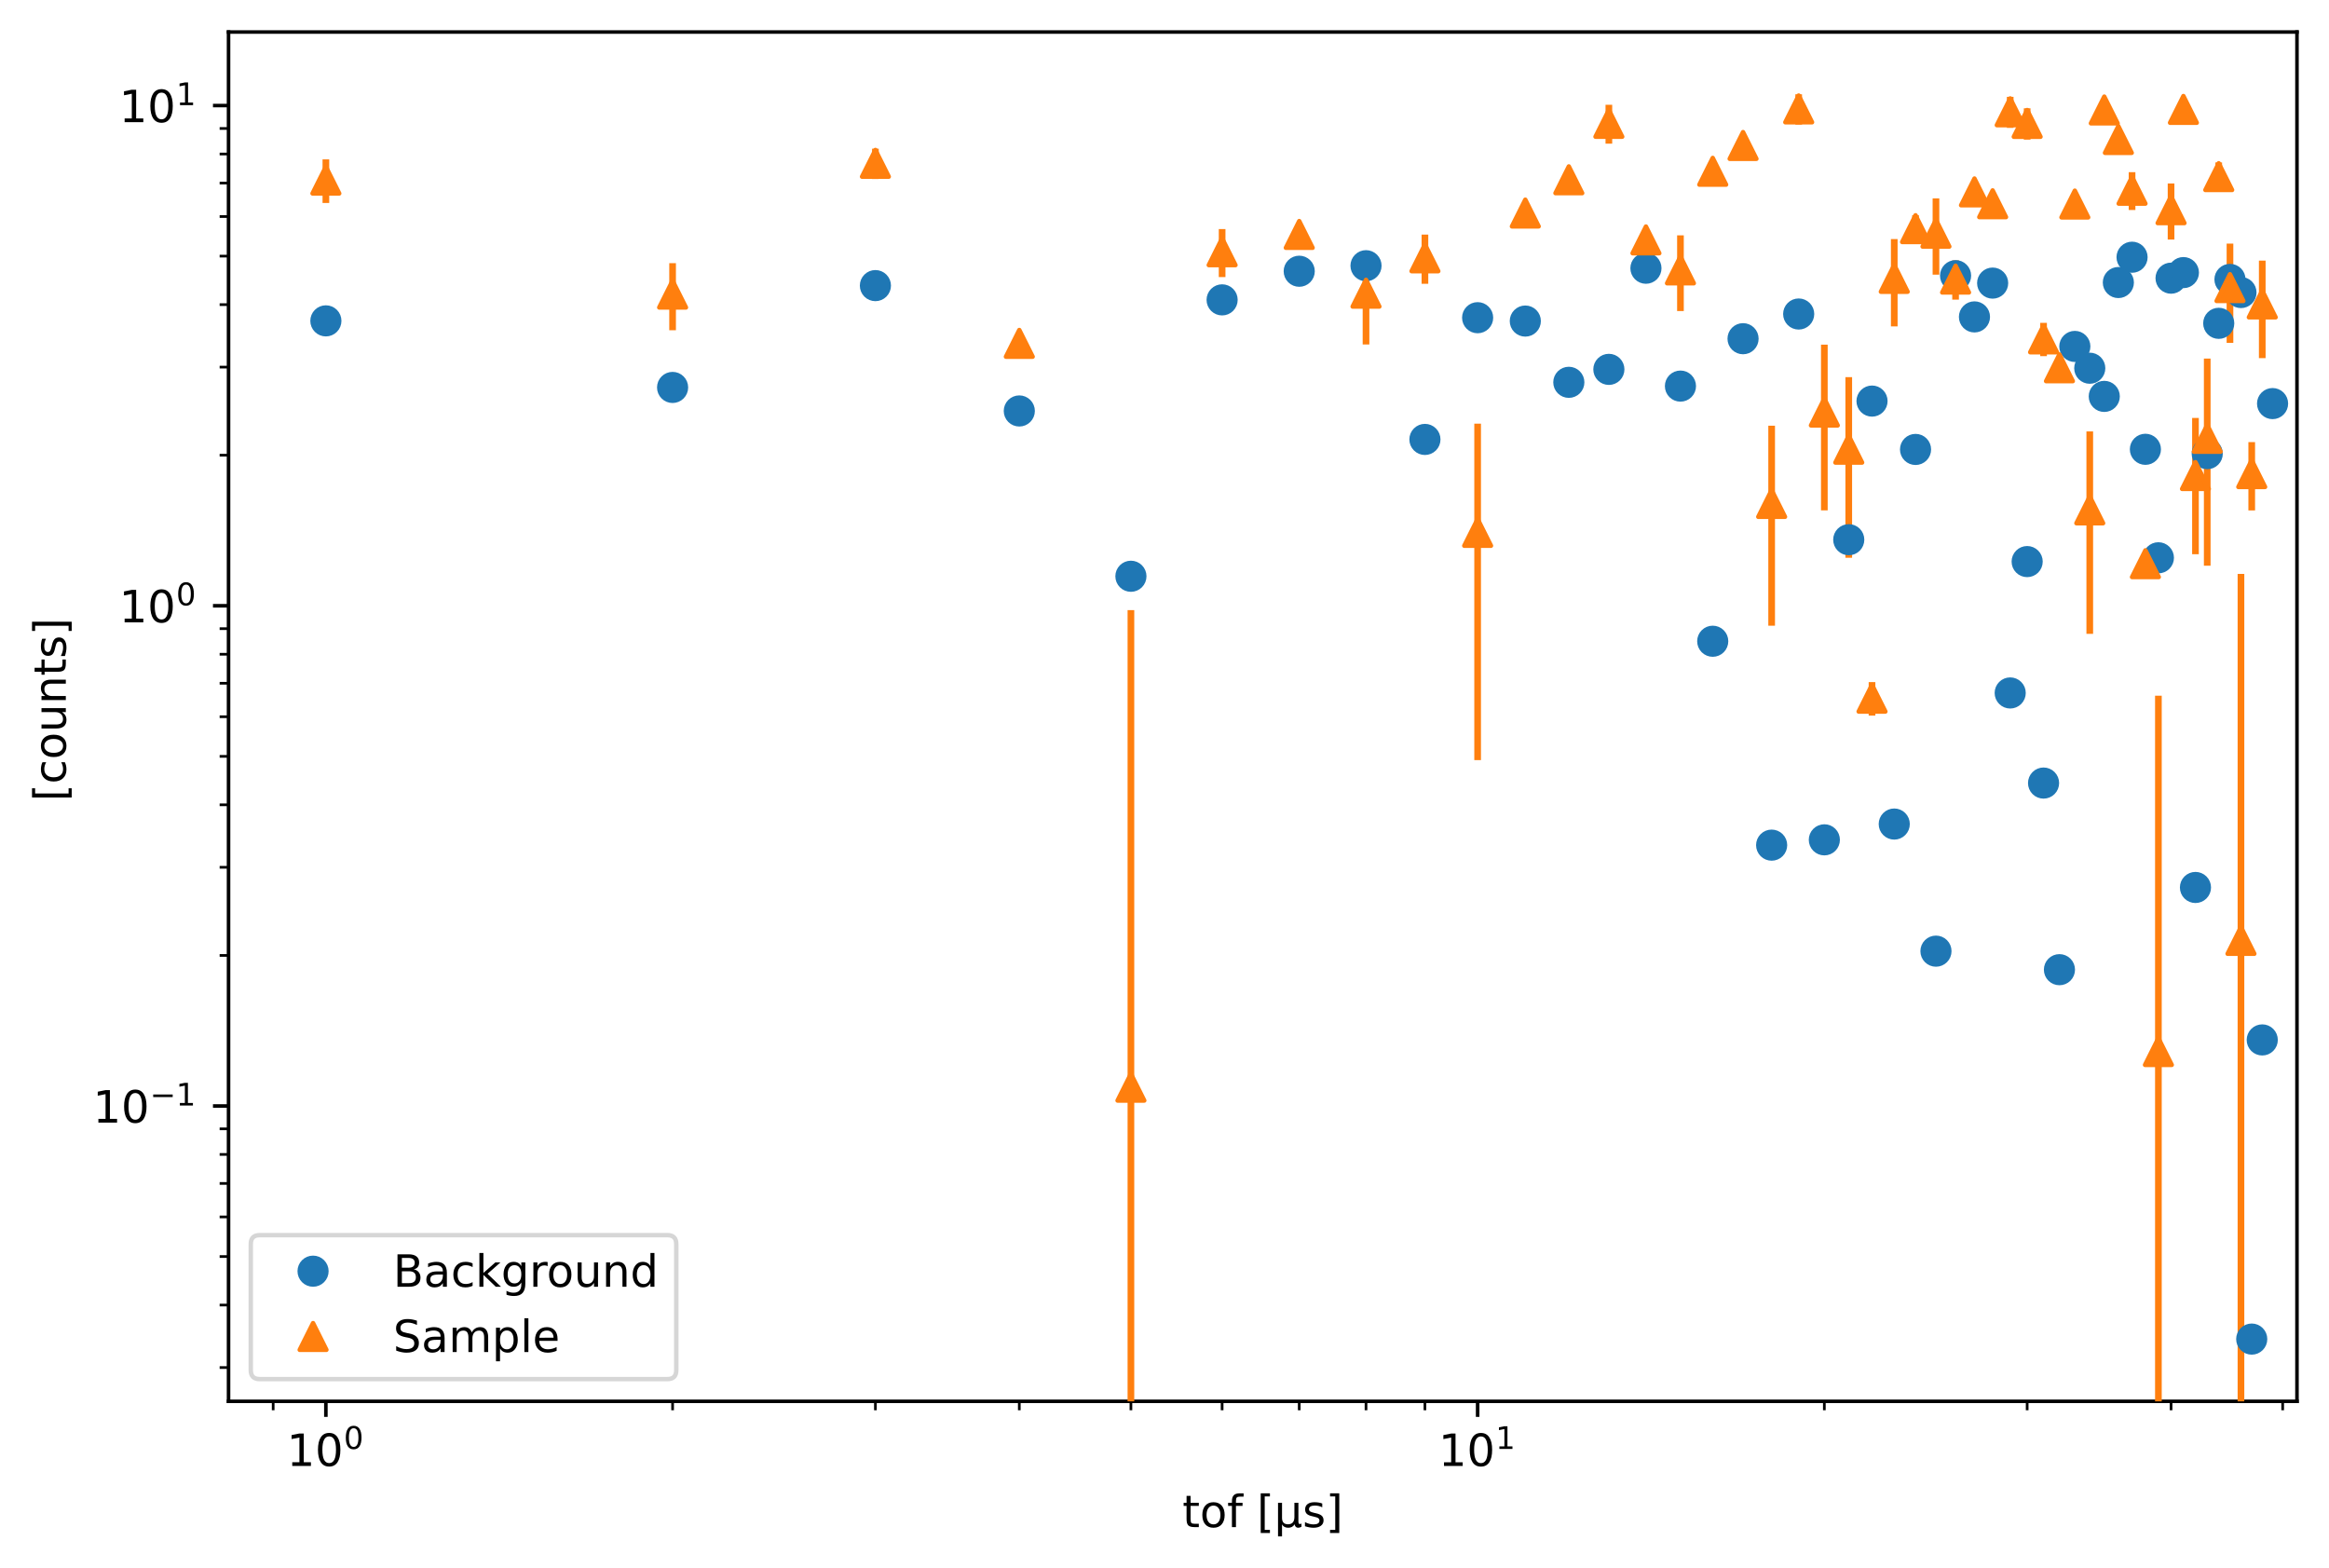 <?xml version="1.0" encoding="utf-8" standalone="no"?>
<!DOCTYPE svg PUBLIC "-//W3C//DTD SVG 1.1//EN"
  "http://www.w3.org/Graphics/SVG/1.1/DTD/svg11.dtd">
<!-- Created with matplotlib (https://matplotlib.org/) -->
<svg height="352.564pt" version="1.1" viewBox="0 0 523.578 352.564" width="523.578pt" xmlns="http://www.w3.org/2000/svg" xmlns:xlink="http://www.w3.org/1999/xlink">
 <defs>
  <style type="text/css">
*{stroke-linecap:butt;stroke-linejoin:round;}
  </style>
 </defs>
 <g id="figure_1">
  <g id="patch_1">
   <path d="M 0 352.564 
L 523.578 352.564 
L 523.578 0 
L 0 0 
z
" style="fill:#ffffff;"/>
  </g>
  <g id="axes_1">
   <g id="patch_2">
    <path d="M 51.378 315.007 
L 516.378 315.007 
L 516.378 7.2 
L 51.378 7.2 
z
" style="fill:#ffffff;"/>
   </g>
   <g id="matplotlib.axis_1">
    <g id="xtick_1">
     <g id="line2d_1">
      <defs>
       <path d="M 0 0 
L 0 3.5 
" id="m254f963634" style="stroke:#000000;stroke-width:0.8;"/>
      </defs>
      <g>
       <use style="stroke:#000000;stroke-width:0.8;" x="73.26" xlink:href="#m254f963634" y="315.007"/>
      </g>
     </g>
     <g id="text_1">
      <!-- $\mathdefault{10^{0}}$ -->
      <defs>
       <path d="M 12.406 8.297 
L 28.516 8.297 
L 28.516 63.922 
L 10.984 60.406 
L 10.984 69.391 
L 28.422 72.906 
L 38.281 72.906 
L 38.281 8.297 
L 54.391 8.297 
L 54.391 0 
L 12.406 0 
z
" id="DejaVuSans-49"/>
       <path d="M 31.781 66.406 
Q 24.172 66.406 20.328 58.906 
Q 16.5 51.422 16.5 36.375 
Q 16.5 21.391 20.328 13.891 
Q 24.172 6.391 31.781 6.391 
Q 39.453 6.391 43.281 13.891 
Q 47.125 21.391 47.125 36.375 
Q 47.125 51.422 43.281 58.906 
Q 39.453 66.406 31.781 66.406 
z
M 31.781 74.219 
Q 44.047 74.219 50.516 64.516 
Q 56.984 54.828 56.984 36.375 
Q 56.984 17.969 50.516 8.266 
Q 44.047 -1.422 31.781 -1.422 
Q 19.531 -1.422 13.062 8.266 
Q 6.594 17.969 6.594 36.375 
Q 6.594 54.828 13.062 64.516 
Q 19.531 74.219 31.781 74.219 
z
" id="DejaVuSans-48"/>
      </defs>
      <g transform="translate(64.46 329.606)scale(0.1 -0.1)">
       <use transform="translate(0 0.766)" xlink:href="#DejaVuSans-49"/>
       <use transform="translate(63.623 0.766)" xlink:href="#DejaVuSans-48"/>
       <use transform="translate(128.203 39.047)scale(0.7)" xlink:href="#DejaVuSans-48"/>
      </g>
     </g>
    </g>
    <g id="xtick_2">
     <g id="line2d_2">
      <g>
       <use style="stroke:#000000;stroke-width:0.8;" x="332.184" xlink:href="#m254f963634" y="315.007"/>
      </g>
     </g>
     <g id="text_2">
      <!-- $\mathdefault{10^{1}}$ -->
      <g transform="translate(323.384 329.606)scale(0.1 -0.1)">
       <use transform="translate(0 0.684)" xlink:href="#DejaVuSans-49"/>
       <use transform="translate(63.623 0.684)" xlink:href="#DejaVuSans-48"/>
       <use transform="translate(128.203 38.966)scale(0.7)" xlink:href="#DejaVuSans-49"/>
      </g>
     </g>
    </g>
    <g id="xtick_3">
     <g id="line2d_3">
      <defs>
       <path d="M 0 0 
L 0 2 
" id="m4f5d9b5cd6" style="stroke:#000000;stroke-width:0.6;"/>
      </defs>
      <g>
       <use style="stroke:#000000;stroke-width:0.6;" x="61.412" xlink:href="#m4f5d9b5cd6" y="315.007"/>
      </g>
     </g>
    </g>
    <g id="xtick_4">
     <g id="line2d_4">
      <g>
       <use style="stroke:#000000;stroke-width:0.6;" x="151.204" xlink:href="#m4f5d9b5cd6" y="315.007"/>
      </g>
     </g>
    </g>
    <g id="xtick_5">
     <g id="line2d_5">
      <g>
       <use style="stroke:#000000;stroke-width:0.6;" x="196.798" xlink:href="#m4f5d9b5cd6" y="315.007"/>
      </g>
     </g>
    </g>
    <g id="xtick_6">
     <g id="line2d_6">
      <g>
       <use style="stroke:#000000;stroke-width:0.6;" x="229.147" xlink:href="#m4f5d9b5cd6" y="315.007"/>
      </g>
     </g>
    </g>
    <g id="xtick_7">
     <g id="line2d_7">
      <g>
       <use style="stroke:#000000;stroke-width:0.6;" x="254.24" xlink:href="#m4f5d9b5cd6" y="315.007"/>
      </g>
     </g>
    </g>
    <g id="xtick_8">
     <g id="line2d_8">
      <g>
       <use style="stroke:#000000;stroke-width:0.6;" x="274.742" xlink:href="#m4f5d9b5cd6" y="315.007"/>
      </g>
     </g>
    </g>
    <g id="xtick_9">
     <g id="line2d_9">
      <g>
       <use style="stroke:#000000;stroke-width:0.6;" x="292.076" xlink:href="#m4f5d9b5cd6" y="315.007"/>
      </g>
     </g>
    </g>
    <g id="xtick_10">
     <g id="line2d_10">
      <g>
       <use style="stroke:#000000;stroke-width:0.6;" x="307.091" xlink:href="#m4f5d9b5cd6" y="315.007"/>
      </g>
     </g>
    </g>
    <g id="xtick_11">
     <g id="line2d_11">
      <g>
       <use style="stroke:#000000;stroke-width:0.6;" x="320.336" xlink:href="#m4f5d9b5cd6" y="315.007"/>
      </g>
     </g>
    </g>
    <g id="xtick_12">
     <g id="line2d_12">
      <g>
       <use style="stroke:#000000;stroke-width:0.6;" x="410.127" xlink:href="#m4f5d9b5cd6" y="315.007"/>
      </g>
     </g>
    </g>
    <g id="xtick_13">
     <g id="line2d_13">
      <g>
       <use style="stroke:#000000;stroke-width:0.6;" x="455.722" xlink:href="#m4f5d9b5cd6" y="315.007"/>
      </g>
     </g>
    </g>
    <g id="xtick_14">
     <g id="line2d_14">
      <g>
       <use style="stroke:#000000;stroke-width:0.6;" x="488.071" xlink:href="#m4f5d9b5cd6" y="315.007"/>
      </g>
     </g>
    </g>
    <g id="xtick_15">
     <g id="line2d_15">
      <g>
       <use style="stroke:#000000;stroke-width:0.6;" x="513.163" xlink:href="#m4f5d9b5cd6" y="315.007"/>
      </g>
     </g>
    </g>
    <g id="text_3">
     <!-- tof [μs] -->
     <defs>
      <path d="M 18.312 70.219 
L 18.312 54.688 
L 36.812 54.688 
L 36.812 47.703 
L 18.312 47.703 
L 18.312 18.016 
Q 18.312 11.328 20.141 9.422 
Q 21.969 7.516 27.594 7.516 
L 36.812 7.516 
L 36.812 0 
L 27.594 0 
Q 17.188 0 13.234 3.875 
Q 9.281 7.766 9.281 18.016 
L 9.281 47.703 
L 2.688 47.703 
L 2.688 54.688 
L 9.281 54.688 
L 9.281 70.219 
z
" id="DejaVuSans-116"/>
      <path d="M 30.609 48.391 
Q 23.391 48.391 19.188 42.75 
Q 14.984 37.109 14.984 27.297 
Q 14.984 17.484 19.156 11.844 
Q 23.344 6.203 30.609 6.203 
Q 37.797 6.203 41.984 11.859 
Q 46.188 17.531 46.188 27.297 
Q 46.188 37.016 41.984 42.703 
Q 37.797 48.391 30.609 48.391 
z
M 30.609 56 
Q 42.328 56 49.016 48.375 
Q 55.719 40.766 55.719 27.297 
Q 55.719 13.875 49.016 6.219 
Q 42.328 -1.422 30.609 -1.422 
Q 18.844 -1.422 12.172 6.219 
Q 5.516 13.875 5.516 27.297 
Q 5.516 40.766 12.172 48.375 
Q 18.844 56 30.609 56 
z
" id="DejaVuSans-111"/>
      <path d="M 37.109 75.984 
L 37.109 68.5 
L 28.516 68.5 
Q 23.688 68.5 21.797 66.547 
Q 19.922 64.594 19.922 59.516 
L 19.922 54.688 
L 34.719 54.688 
L 34.719 47.703 
L 19.922 47.703 
L 19.922 0 
L 10.891 0 
L 10.891 47.703 
L 2.297 47.703 
L 2.297 54.688 
L 10.891 54.688 
L 10.891 58.5 
Q 10.891 67.625 15.141 71.797 
Q 19.391 75.984 28.609 75.984 
z
" id="DejaVuSans-102"/>
      <path id="DejaVuSans-32"/>
      <path d="M 8.594 75.984 
L 29.297 75.984 
L 29.297 69 
L 17.578 69 
L 17.578 -6.203 
L 29.297 -6.203 
L 29.297 -13.188 
L 8.594 -13.188 
z
" id="DejaVuSans-91"/>
      <path d="M 8.5 -20.797 
L 8.5 54.688 
L 17.484 54.688 
L 17.484 20.703 
Q 17.484 13.625 20.844 10 
Q 24.219 6.391 30.812 6.391 
Q 38.031 6.391 41.672 10.484 
Q 45.312 14.594 45.312 22.797 
L 45.312 54.688 
L 54.297 54.688 
L 54.297 12.594 
Q 54.297 9.672 55.141 8.281 
Q 56 6.891 57.812 6.891 
Q 58.25 6.891 59.031 7.156 
Q 59.812 7.422 61.188 8.016 
L 61.188 0.781 
Q 59.188 -0.344 57.391 -0.875 
Q 55.609 -1.422 53.906 -1.422 
Q 50.531 -1.422 48.531 0.484 
Q 46.531 2.391 45.797 6.297 
Q 43.359 2.438 39.812 0.5 
Q 36.281 -1.422 31.5 -1.422 
Q 26.516 -1.422 23.016 0.484 
Q 19.531 2.391 17.484 6.203 
L 17.484 -20.797 
z
" id="DejaVuSans-956"/>
      <path d="M 44.281 53.078 
L 44.281 44.578 
Q 40.484 46.531 36.375 47.5 
Q 32.281 48.484 27.875 48.484 
Q 21.188 48.484 17.844 46.438 
Q 14.5 44.391 14.5 40.281 
Q 14.5 37.156 16.891 35.375 
Q 19.281 33.594 26.516 31.984 
L 29.594 31.297 
Q 39.156 29.25 43.188 25.516 
Q 47.219 21.781 47.219 15.094 
Q 47.219 7.469 41.188 3.016 
Q 35.156 -1.422 24.609 -1.422 
Q 20.219 -1.422 15.453 -0.562 
Q 10.688 0.297 5.422 2 
L 5.422 11.281 
Q 10.406 8.688 15.234 7.391 
Q 20.062 6.109 24.812 6.109 
Q 31.156 6.109 34.562 8.281 
Q 37.984 10.453 37.984 14.406 
Q 37.984 18.062 35.516 20.016 
Q 33.062 21.969 24.703 23.781 
L 21.578 24.516 
Q 13.234 26.266 9.516 29.906 
Q 5.812 33.547 5.812 39.891 
Q 5.812 47.609 11.281 51.797 
Q 16.75 56 26.812 56 
Q 31.781 56 36.172 55.266 
Q 40.578 54.547 44.281 53.078 
z
" id="DejaVuSans-115"/>
      <path d="M 30.422 75.984 
L 30.422 -13.188 
L 9.719 -13.188 
L 9.719 -6.203 
L 21.391 -6.203 
L 21.391 69 
L 9.719 69 
L 9.719 75.984 
z
" id="DejaVuSans-93"/>
     </defs>
     <g transform="translate(265.822 343.284)scale(0.1 -0.1)">
      <use xlink:href="#DejaVuSans-116"/>
      <use x="39.209" xlink:href="#DejaVuSans-111"/>
      <use x="100.391" xlink:href="#DejaVuSans-102"/>
      <use x="135.596" xlink:href="#DejaVuSans-32"/>
      <use x="167.383" xlink:href="#DejaVuSans-91"/>
      <use x="206.396" xlink:href="#DejaVuSans-956"/>
      <use x="270.02" xlink:href="#DejaVuSans-115"/>
      <use x="322.119" xlink:href="#DejaVuSans-93"/>
     </g>
    </g>
   </g>
   <g id="matplotlib.axis_2">
    <g id="ytick_1">
     <g id="line2d_16">
      <defs>
       <path d="M 0 0 
L -3.5 0 
" id="mcb421a673c" style="stroke:#000000;stroke-width:0.8;"/>
      </defs>
      <g>
       <use style="stroke:#000000;stroke-width:0.8;" x="51.378" xlink:href="#mcb421a673c" y="248.614"/>
      </g>
     </g>
     <g id="text_4">
      <!-- $\mathdefault{10^{-1}}$ -->
      <defs>
       <path d="M 10.594 35.5 
L 73.188 35.5 
L 73.188 27.203 
L 10.594 27.203 
z
" id="DejaVuSans-8722"/>
      </defs>
      <g transform="translate(20.878 252.413)scale(0.1 -0.1)">
       <use transform="translate(0 0.684)" xlink:href="#DejaVuSans-49"/>
       <use transform="translate(63.623 0.684)" xlink:href="#DejaVuSans-48"/>
       <use transform="translate(128.203 38.966)scale(0.7)" xlink:href="#DejaVuSans-8722"/>
       <use transform="translate(186.855 38.966)scale(0.7)" xlink:href="#DejaVuSans-49"/>
      </g>
     </g>
    </g>
    <g id="ytick_2">
     <g id="line2d_17">
      <g>
       <use style="stroke:#000000;stroke-width:0.8;" x="51.378" xlink:href="#mcb421a673c" y="136.172"/>
      </g>
     </g>
     <g id="text_5">
      <!-- $\mathdefault{10^{0}}$ -->
      <g transform="translate(26.778 139.971)scale(0.1 -0.1)">
       <use transform="translate(0 0.766)" xlink:href="#DejaVuSans-49"/>
       <use transform="translate(63.623 0.766)" xlink:href="#DejaVuSans-48"/>
       <use transform="translate(128.203 39.047)scale(0.7)" xlink:href="#DejaVuSans-48"/>
      </g>
     </g>
    </g>
    <g id="ytick_3">
     <g id="line2d_18">
      <g>
       <use style="stroke:#000000;stroke-width:0.8;" x="51.378" xlink:href="#mcb421a673c" y="23.729"/>
      </g>
     </g>
     <g id="text_6">
      <!-- $\mathdefault{10^{1}}$ -->
      <g transform="translate(26.778 27.529)scale(0.1 -0.1)">
       <use transform="translate(0 0.684)" xlink:href="#DejaVuSans-49"/>
       <use transform="translate(63.623 0.684)" xlink:href="#DejaVuSans-48"/>
       <use transform="translate(128.203 38.966)scale(0.7)" xlink:href="#DejaVuSans-49"/>
      </g>
     </g>
    </g>
    <g id="ytick_4">
     <g id="line2d_19">
      <defs>
       <path d="M 0 0 
L -2 0 
" id="mb6cfa73f23" style="stroke:#000000;stroke-width:0.6;"/>
      </defs>
      <g>
       <use style="stroke:#000000;stroke-width:0.6;" x="51.378" xlink:href="#mb6cfa73f23" y="307.408"/>
      </g>
     </g>
    </g>
    <g id="ytick_5">
     <g id="line2d_20">
      <g>
       <use style="stroke:#000000;stroke-width:0.6;" x="51.378" xlink:href="#mb6cfa73f23" y="293.359"/>
      </g>
     </g>
    </g>
    <g id="ytick_6">
     <g id="line2d_21">
      <g>
       <use style="stroke:#000000;stroke-width:0.6;" x="51.378" xlink:href="#mb6cfa73f23" y="282.462"/>
      </g>
     </g>
    </g>
    <g id="ytick_7">
     <g id="line2d_22">
      <g>
       <use style="stroke:#000000;stroke-width:0.6;" x="51.378" xlink:href="#mb6cfa73f23" y="273.559"/>
      </g>
     </g>
    </g>
    <g id="ytick_8">
     <g id="line2d_23">
      <g>
       <use style="stroke:#000000;stroke-width:0.6;" x="51.378" xlink:href="#mb6cfa73f23" y="266.031"/>
      </g>
     </g>
    </g>
    <g id="ytick_9">
     <g id="line2d_24">
      <g>
       <use style="stroke:#000000;stroke-width:0.6;" x="51.378" xlink:href="#mb6cfa73f23" y="259.511"/>
      </g>
     </g>
    </g>
    <g id="ytick_10">
     <g id="line2d_25">
      <g>
       <use style="stroke:#000000;stroke-width:0.6;" x="51.378" xlink:href="#mb6cfa73f23" y="253.759"/>
      </g>
     </g>
    </g>
    <g id="ytick_11">
     <g id="line2d_26">
      <g>
       <use style="stroke:#000000;stroke-width:0.6;" x="51.378" xlink:href="#mb6cfa73f23" y="214.765"/>
      </g>
     </g>
    </g>
    <g id="ytick_12">
     <g id="line2d_27">
      <g>
       <use style="stroke:#000000;stroke-width:0.6;" x="51.378" xlink:href="#mb6cfa73f23" y="194.965"/>
      </g>
     </g>
    </g>
    <g id="ytick_13">
     <g id="line2d_28">
      <g>
       <use style="stroke:#000000;stroke-width:0.6;" x="51.378" xlink:href="#mb6cfa73f23" y="180.917"/>
      </g>
     </g>
    </g>
    <g id="ytick_14">
     <g id="line2d_29">
      <g>
       <use style="stroke:#000000;stroke-width:0.6;" x="51.378" xlink:href="#mb6cfa73f23" y="170.02"/>
      </g>
     </g>
    </g>
    <g id="ytick_15">
     <g id="line2d_30">
      <g>
       <use style="stroke:#000000;stroke-width:0.6;" x="51.378" xlink:href="#mb6cfa73f23" y="161.117"/>
      </g>
     </g>
    </g>
    <g id="ytick_16">
     <g id="line2d_31">
      <g>
       <use style="stroke:#000000;stroke-width:0.6;" x="51.378" xlink:href="#mb6cfa73f23" y="153.589"/>
      </g>
     </g>
    </g>
    <g id="ytick_17">
     <g id="line2d_32">
      <g>
       <use style="stroke:#000000;stroke-width:0.6;" x="51.378" xlink:href="#mb6cfa73f23" y="147.068"/>
      </g>
     </g>
    </g>
    <g id="ytick_18">
     <g id="line2d_33">
      <g>
       <use style="stroke:#000000;stroke-width:0.6;" x="51.378" xlink:href="#mb6cfa73f23" y="141.317"/>
      </g>
     </g>
    </g>
    <g id="ytick_19">
     <g id="line2d_34">
      <g>
       <use style="stroke:#000000;stroke-width:0.6;" x="51.378" xlink:href="#mb6cfa73f23" y="102.323"/>
      </g>
     </g>
    </g>
    <g id="ytick_20">
     <g id="line2d_35">
      <g>
       <use style="stroke:#000000;stroke-width:0.6;" x="51.378" xlink:href="#mb6cfa73f23" y="82.523"/>
      </g>
     </g>
    </g>
    <g id="ytick_21">
     <g id="line2d_36">
      <g>
       <use style="stroke:#000000;stroke-width:0.6;" x="51.378" xlink:href="#mb6cfa73f23" y="68.475"/>
      </g>
     </g>
    </g>
    <g id="ytick_22">
     <g id="line2d_37">
      <g>
       <use style="stroke:#000000;stroke-width:0.6;" x="51.378" xlink:href="#mb6cfa73f23" y="57.578"/>
      </g>
     </g>
    </g>
    <g id="ytick_23">
     <g id="line2d_38">
      <g>
       <use style="stroke:#000000;stroke-width:0.6;" x="51.378" xlink:href="#mb6cfa73f23" y="48.675"/>
      </g>
     </g>
    </g>
    <g id="ytick_24">
     <g id="line2d_39">
      <g>
       <use style="stroke:#000000;stroke-width:0.6;" x="51.378" xlink:href="#mb6cfa73f23" y="41.147"/>
      </g>
     </g>
    </g>
    <g id="ytick_25">
     <g id="line2d_40">
      <g>
       <use style="stroke:#000000;stroke-width:0.6;" x="51.378" xlink:href="#mb6cfa73f23" y="34.626"/>
      </g>
     </g>
    </g>
    <g id="ytick_26">
     <g id="line2d_41">
      <g>
       <use style="stroke:#000000;stroke-width:0.6;" x="51.378" xlink:href="#mb6cfa73f23" y="28.875"/>
      </g>
     </g>
    </g>
    <g id="text_7">
     <!--  [counts] -->
     <defs>
      <path d="M 48.781 52.594 
L 48.781 44.188 
Q 44.969 46.297 41.141 47.344 
Q 37.312 48.391 33.406 48.391 
Q 24.656 48.391 19.812 42.844 
Q 14.984 37.312 14.984 27.297 
Q 14.984 17.281 19.812 11.734 
Q 24.656 6.203 33.406 6.203 
Q 37.312 6.203 41.141 7.25 
Q 44.969 8.297 48.781 10.406 
L 48.781 2.094 
Q 45.016 0.344 40.984 -0.531 
Q 36.969 -1.422 32.422 -1.422 
Q 20.062 -1.422 12.781 6.344 
Q 5.516 14.109 5.516 27.297 
Q 5.516 40.672 12.859 48.328 
Q 20.219 56 33.016 56 
Q 37.156 56 41.109 55.141 
Q 45.062 54.297 48.781 52.594 
z
" id="DejaVuSans-99"/>
      <path d="M 8.5 21.578 
L 8.5 54.688 
L 17.484 54.688 
L 17.484 21.922 
Q 17.484 14.156 20.5 10.266 
Q 23.531 6.391 29.594 6.391 
Q 36.859 6.391 41.078 11.031 
Q 45.312 15.672 45.312 23.688 
L 45.312 54.688 
L 54.297 54.688 
L 54.297 0 
L 45.312 0 
L 45.312 8.406 
Q 42.047 3.422 37.719 1 
Q 33.406 -1.422 27.688 -1.422 
Q 18.266 -1.422 13.375 4.438 
Q 8.5 10.297 8.5 21.578 
z
M 31.109 56 
z
" id="DejaVuSans-117"/>
      <path d="M 54.891 33.016 
L 54.891 0 
L 45.906 0 
L 45.906 32.719 
Q 45.906 40.484 42.875 44.328 
Q 39.844 48.188 33.797 48.188 
Q 26.516 48.188 22.312 43.547 
Q 18.109 38.922 18.109 30.906 
L 18.109 0 
L 9.078 0 
L 9.078 54.688 
L 18.109 54.688 
L 18.109 46.188 
Q 21.344 51.125 25.703 53.562 
Q 30.078 56 35.797 56 
Q 45.219 56 50.047 50.172 
Q 54.891 44.344 54.891 33.016 
z
" id="DejaVuSans-110"/>
     </defs>
     <g transform="translate(14.798 183.305)rotate(-90)scale(0.1 -0.1)">
      <use xlink:href="#DejaVuSans-32"/>
      <use x="31.787" xlink:href="#DejaVuSans-91"/>
      <use x="70.801" xlink:href="#DejaVuSans-99"/>
      <use x="125.781" xlink:href="#DejaVuSans-111"/>
      <use x="186.963" xlink:href="#DejaVuSans-117"/>
      <use x="250.342" xlink:href="#DejaVuSans-110"/>
      <use x="313.721" xlink:href="#DejaVuSans-116"/>
      <use x="352.93" xlink:href="#DejaVuSans-115"/>
      <use x="405.029" xlink:href="#DejaVuSans-93"/>
     </g>
    </g>
   </g>
   <g id="patch_3">
    <path d="M 51.378 315.007 
L 51.378 7.2 
" style="fill:none;stroke:#000000;stroke-linecap:square;stroke-linejoin:miter;stroke-width:0.8;"/>
   </g>
   <g id="patch_4">
    <path d="M 516.378 315.007 
L 516.378 7.2 
" style="fill:none;stroke:#000000;stroke-linecap:square;stroke-linejoin:miter;stroke-width:0.8;"/>
   </g>
   <g id="patch_5">
    <path d="M 51.378 315.007 
L 516.378 315.007 
" style="fill:none;stroke:#000000;stroke-linecap:square;stroke-linejoin:miter;stroke-width:0.8;"/>
   </g>
   <g id="patch_6">
    <path d="M 51.378 7.2 
L 516.378 7.2 
" style="fill:none;stroke:#000000;stroke-linecap:square;stroke-linejoin:miter;stroke-width:0.8;"/>
   </g>
   <g id="legend_1">
    <g id="patch_7">
     <path d="M 58.378 310.007 
L 150.033 310.007 
Q 152.033 310.007 152.033 308.007 
L 152.033 279.651 
Q 152.033 277.651 150.033 277.651 
L 58.378 277.651 
Q 56.378 277.651 56.378 279.651 
L 56.378 308.007 
Q 56.378 310.007 58.378 310.007 
z
" style="fill:#ffffff;opacity:0.8;stroke:#cccccc;stroke-linejoin:miter;"/>
    </g>
    <g id="line2d_42"/>
    <g id="line2d_43">
     <defs>
      <path d="M 0 3 
C 0.796 3 1.559 2.684 2.121 2.121 
C 2.684 1.559 3 0.796 3 0 
C 3 -0.796 2.684 -1.559 2.121 -2.121 
C 1.559 -2.684 0.796 -3 0 -3 
C -0.796 -3 -1.559 -2.684 -2.121 -2.121 
C -2.684 -1.559 -3 -0.796 -3 0 
C -3 0.796 -2.684 1.559 -2.121 2.121 
C -1.559 2.684 -0.796 3 0 3 
z
" id="md5147b3cc5" style="stroke:#1f77b4;"/>
     </defs>
     <g>
      <use style="fill:#1f77b4;stroke:#1f77b4;" x="70.378" xlink:href="#md5147b3cc5" y="285.75"/>
     </g>
    </g>
    <g id="text_8">
     <!-- Background -->
     <defs>
      <path d="M 19.672 34.812 
L 19.672 8.109 
L 35.5 8.109 
Q 43.453 8.109 47.281 11.406 
Q 51.125 14.703 51.125 21.484 
Q 51.125 28.328 47.281 31.562 
Q 43.453 34.812 35.5 34.812 
z
M 19.672 64.797 
L 19.672 42.828 
L 34.281 42.828 
Q 41.5 42.828 45.031 45.531 
Q 48.578 48.25 48.578 53.812 
Q 48.578 59.328 45.031 62.062 
Q 41.5 64.797 34.281 64.797 
z
M 9.812 72.906 
L 35.016 72.906 
Q 46.297 72.906 52.391 68.219 
Q 58.5 63.531 58.5 54.891 
Q 58.5 48.188 55.375 44.234 
Q 52.25 40.281 46.188 39.312 
Q 53.469 37.75 57.5 32.781 
Q 61.531 27.828 61.531 20.406 
Q 61.531 10.641 54.891 5.312 
Q 48.25 0 35.984 0 
L 9.812 0 
z
" id="DejaVuSans-66"/>
      <path d="M 34.281 27.484 
Q 23.391 27.484 19.188 25 
Q 14.984 22.516 14.984 16.5 
Q 14.984 11.719 18.141 8.906 
Q 21.297 6.109 26.703 6.109 
Q 34.188 6.109 38.703 11.406 
Q 43.219 16.703 43.219 25.484 
L 43.219 27.484 
z
M 52.203 31.203 
L 52.203 0 
L 43.219 0 
L 43.219 8.297 
Q 40.141 3.328 35.547 0.953 
Q 30.953 -1.422 24.312 -1.422 
Q 15.922 -1.422 10.953 3.297 
Q 6 8.016 6 15.922 
Q 6 25.141 12.172 29.828 
Q 18.359 34.516 30.609 34.516 
L 43.219 34.516 
L 43.219 35.406 
Q 43.219 41.609 39.141 45 
Q 35.062 48.391 27.688 48.391 
Q 23 48.391 18.547 47.266 
Q 14.109 46.141 10.016 43.891 
L 10.016 52.203 
Q 14.938 54.109 19.578 55.047 
Q 24.219 56 28.609 56 
Q 40.484 56 46.344 49.844 
Q 52.203 43.703 52.203 31.203 
z
" id="DejaVuSans-97"/>
      <path d="M 9.078 75.984 
L 18.109 75.984 
L 18.109 31.109 
L 44.922 54.688 
L 56.391 54.688 
L 27.391 29.109 
L 57.625 0 
L 45.906 0 
L 18.109 26.703 
L 18.109 0 
L 9.078 0 
z
" id="DejaVuSans-107"/>
      <path d="M 45.406 27.984 
Q 45.406 37.75 41.375 43.109 
Q 37.359 48.484 30.078 48.484 
Q 22.859 48.484 18.828 43.109 
Q 14.797 37.75 14.797 27.984 
Q 14.797 18.266 18.828 12.891 
Q 22.859 7.516 30.078 7.516 
Q 37.359 7.516 41.375 12.891 
Q 45.406 18.266 45.406 27.984 
z
M 54.391 6.781 
Q 54.391 -7.172 48.188 -13.984 
Q 42 -20.797 29.203 -20.797 
Q 24.469 -20.797 20.266 -20.094 
Q 16.062 -19.391 12.109 -17.922 
L 12.109 -9.188 
Q 16.062 -11.328 19.922 -12.344 
Q 23.781 -13.375 27.781 -13.375 
Q 36.625 -13.375 41.016 -8.766 
Q 45.406 -4.156 45.406 5.172 
L 45.406 9.625 
Q 42.625 4.781 38.281 2.391 
Q 33.938 0 27.875 0 
Q 17.828 0 11.672 7.656 
Q 5.516 15.328 5.516 27.984 
Q 5.516 40.672 11.672 48.328 
Q 17.828 56 27.875 56 
Q 33.938 56 38.281 53.609 
Q 42.625 51.219 45.406 46.391 
L 45.406 54.688 
L 54.391 54.688 
z
" id="DejaVuSans-103"/>
      <path d="M 41.109 46.297 
Q 39.594 47.172 37.812 47.578 
Q 36.031 48 33.891 48 
Q 26.266 48 22.188 43.047 
Q 18.109 38.094 18.109 28.812 
L 18.109 0 
L 9.078 0 
L 9.078 54.688 
L 18.109 54.688 
L 18.109 46.188 
Q 20.953 51.172 25.484 53.578 
Q 30.031 56 36.531 56 
Q 37.453 56 38.578 55.875 
Q 39.703 55.766 41.062 55.516 
z
" id="DejaVuSans-114"/>
      <path d="M 45.406 46.391 
L 45.406 75.984 
L 54.391 75.984 
L 54.391 0 
L 45.406 0 
L 45.406 8.203 
Q 42.578 3.328 38.25 0.953 
Q 33.938 -1.422 27.875 -1.422 
Q 17.969 -1.422 11.734 6.484 
Q 5.516 14.406 5.516 27.297 
Q 5.516 40.188 11.734 48.094 
Q 17.969 56 27.875 56 
Q 33.938 56 38.25 53.625 
Q 42.578 51.266 45.406 46.391 
z
M 14.797 27.297 
Q 14.797 17.391 18.875 11.75 
Q 22.953 6.109 30.078 6.109 
Q 37.203 6.109 41.297 11.75 
Q 45.406 17.391 45.406 27.297 
Q 45.406 37.203 41.297 42.844 
Q 37.203 48.484 30.078 48.484 
Q 22.953 48.484 18.875 42.844 
Q 14.797 37.203 14.797 27.297 
z
" id="DejaVuSans-100"/>
     </defs>
     <g transform="translate(88.378 289.25)scale(0.1 -0.1)">
      <use xlink:href="#DejaVuSans-66"/>
      <use x="68.604" xlink:href="#DejaVuSans-97"/>
      <use x="129.883" xlink:href="#DejaVuSans-99"/>
      <use x="184.863" xlink:href="#DejaVuSans-107"/>
      <use x="242.773" xlink:href="#DejaVuSans-103"/>
      <use x="306.25" xlink:href="#DejaVuSans-114"/>
      <use x="345.113" xlink:href="#DejaVuSans-111"/>
      <use x="406.295" xlink:href="#DejaVuSans-117"/>
      <use x="469.674" xlink:href="#DejaVuSans-110"/>
      <use x="533.053" xlink:href="#DejaVuSans-100"/>
     </g>
    </g>
    <g id="line2d_44"/>
    <g id="line2d_45">
     <defs>
      <path d="M 0 -3 
L -3 3 
L 3 3 
z
" id="m3c7d7728f8" style="stroke:#ff7f0e;stroke-linejoin:miter;"/>
     </defs>
     <g>
      <use style="fill:#ff7f0e;stroke:#ff7f0e;stroke-linejoin:miter;" x="70.378" xlink:href="#m3c7d7728f8" y="300.428"/>
     </g>
    </g>
    <g id="text_9">
     <!-- Sample -->
     <defs>
      <path d="M 53.516 70.516 
L 53.516 60.891 
Q 47.906 63.578 42.922 64.891 
Q 37.938 66.219 33.297 66.219 
Q 25.25 66.219 20.875 63.094 
Q 16.5 59.969 16.5 54.203 
Q 16.5 49.359 19.406 46.891 
Q 22.312 44.438 30.422 42.922 
L 36.375 41.703 
Q 47.406 39.594 52.656 34.297 
Q 57.906 29 57.906 20.125 
Q 57.906 9.516 50.797 4.047 
Q 43.703 -1.422 29.984 -1.422 
Q 24.812 -1.422 18.969 -0.25 
Q 13.141 0.922 6.891 3.219 
L 6.891 13.375 
Q 12.891 10.016 18.656 8.297 
Q 24.422 6.594 29.984 6.594 
Q 38.422 6.594 43.016 9.906 
Q 47.609 13.234 47.609 19.391 
Q 47.609 24.75 44.312 27.781 
Q 41.016 30.812 33.5 32.328 
L 27.484 33.5 
Q 16.453 35.688 11.516 40.375 
Q 6.594 45.062 6.594 53.422 
Q 6.594 63.094 13.406 68.656 
Q 20.219 74.219 32.172 74.219 
Q 37.312 74.219 42.625 73.281 
Q 47.953 72.359 53.516 70.516 
z
" id="DejaVuSans-83"/>
      <path d="M 52 44.188 
Q 55.375 50.25 60.062 53.125 
Q 64.75 56 71.094 56 
Q 79.641 56 84.281 50.016 
Q 88.922 44.047 88.922 33.016 
L 88.922 0 
L 79.891 0 
L 79.891 32.719 
Q 79.891 40.578 77.094 44.375 
Q 74.312 48.188 68.609 48.188 
Q 61.625 48.188 57.562 43.547 
Q 53.516 38.922 53.516 30.906 
L 53.516 0 
L 44.484 0 
L 44.484 32.719 
Q 44.484 40.625 41.703 44.406 
Q 38.922 48.188 33.109 48.188 
Q 26.219 48.188 22.156 43.531 
Q 18.109 38.875 18.109 30.906 
L 18.109 0 
L 9.078 0 
L 9.078 54.688 
L 18.109 54.688 
L 18.109 46.188 
Q 21.188 51.219 25.484 53.609 
Q 29.781 56 35.688 56 
Q 41.656 56 45.828 52.969 
Q 50 49.953 52 44.188 
z
" id="DejaVuSans-109"/>
      <path d="M 18.109 8.203 
L 18.109 -20.797 
L 9.078 -20.797 
L 9.078 54.688 
L 18.109 54.688 
L 18.109 46.391 
Q 20.953 51.266 25.266 53.625 
Q 29.594 56 35.594 56 
Q 45.562 56 51.781 48.094 
Q 58.016 40.188 58.016 27.297 
Q 58.016 14.406 51.781 6.484 
Q 45.562 -1.422 35.594 -1.422 
Q 29.594 -1.422 25.266 0.953 
Q 20.953 3.328 18.109 8.203 
z
M 48.688 27.297 
Q 48.688 37.203 44.609 42.844 
Q 40.531 48.484 33.406 48.484 
Q 26.266 48.484 22.188 42.844 
Q 18.109 37.203 18.109 27.297 
Q 18.109 17.391 22.188 11.75 
Q 26.266 6.109 33.406 6.109 
Q 40.531 6.109 44.609 11.75 
Q 48.688 17.391 48.688 27.297 
z
" id="DejaVuSans-112"/>
      <path d="M 9.422 75.984 
L 18.406 75.984 
L 18.406 0 
L 9.422 0 
z
" id="DejaVuSans-108"/>
      <path d="M 56.203 29.594 
L 56.203 25.203 
L 14.891 25.203 
Q 15.484 15.922 20.484 11.062 
Q 25.484 6.203 34.422 6.203 
Q 39.594 6.203 44.453 7.469 
Q 49.312 8.734 54.109 11.281 
L 54.109 2.781 
Q 49.266 0.734 44.188 -0.344 
Q 39.109 -1.422 33.891 -1.422 
Q 20.797 -1.422 13.156 6.188 
Q 5.516 13.812 5.516 26.812 
Q 5.516 40.234 12.766 48.109 
Q 20.016 56 32.328 56 
Q 43.359 56 49.781 48.891 
Q 56.203 41.797 56.203 29.594 
z
M 47.219 32.234 
Q 47.125 39.594 43.094 43.984 
Q 39.062 48.391 32.422 48.391 
Q 24.906 48.391 20.391 44.141 
Q 15.875 39.891 15.188 32.172 
z
" id="DejaVuSans-101"/>
     </defs>
     <g transform="translate(88.378 303.928)scale(0.1 -0.1)">
      <use xlink:href="#DejaVuSans-83"/>
      <use x="63.477" xlink:href="#DejaVuSans-97"/>
      <use x="124.756" xlink:href="#DejaVuSans-109"/>
      <use x="222.168" xlink:href="#DejaVuSans-112"/>
      <use x="285.645" xlink:href="#DejaVuSans-108"/>
      <use x="313.428" xlink:href="#DejaVuSans-101"/>
     </g>
    </g>
   </g>
   <g id="LineCollection_1">
    <path clip-path="url(#p93acadd756)" style="fill:none;stroke:#ff7f0e;stroke-width:1.5;"/>
    <path clip-path="url(#p93acadd756)" d="M 73.26 45.624 
L 73.26 35.83 
" style="fill:none;stroke:#ff7f0e;stroke-width:1.5;"/>
    <path clip-path="url(#p93acadd756)" d="M 151.204 74.232 
L 151.204 59.154 
" style="fill:none;stroke:#ff7f0e;stroke-width:1.5;"/>
    <path clip-path="url(#p93acadd756)" d="M 196.798 40.233 
L 196.798 33.432 
" style="fill:none;stroke:#ff7f0e;stroke-width:1.5;"/>
    <path clip-path="url(#p93acadd756)" d="M 229.147 77.375 
L 229.147 76.988 
" style="fill:none;stroke:#ff7f0e;stroke-width:1.5;"/>
    <path clip-path="url(#p93acadd756)" d="M 254.24 353.564 
L 254.24 137.153 
" style="fill:none;stroke:#ff7f0e;stroke-width:1.5;"/>
    <path clip-path="url(#p93acadd756)" d="M 274.742 62.289 
L 274.742 51.489 
" style="fill:none;stroke:#ff7f0e;stroke-width:1.5;"/>
    <path clip-path="url(#p93acadd756)" d="M 292.076 53.943 
L 292.076 51.489 
" style="fill:none;stroke:#ff7f0e;stroke-width:1.5;"/>
    <path clip-path="url(#p93acadd756)" d="M 307.091 77.435 
L 307.091 56.587 
" style="fill:none;stroke:#ff7f0e;stroke-width:1.5;"/>
    <path clip-path="url(#p93acadd756)" d="M 320.336 63.799 
L 320.336 52.735 
" style="fill:none;stroke:#ff7f0e;stroke-width:1.5;"/>
    <path clip-path="url(#p93acadd756)" d="M 332.184 170.873 
L 332.184 95.236 
" style="fill:none;stroke:#ff7f0e;stroke-width:1.5;"/>
    <path clip-path="url(#p93acadd756)" d="M 342.901 48.698 
L 342.901 47.096 
" style="fill:none;stroke:#ff7f0e;stroke-width:1.5;"/>
    <path clip-path="url(#p93acadd756)" d="M 352.685 41.679 
L 352.685 39.182 
" style="fill:none;stroke:#ff7f0e;stroke-width:1.5;"/>
    <path clip-path="url(#p93acadd756)" d="M 361.686 32.289 
L 361.686 23.556 
" style="fill:none;stroke:#ff7f0e;stroke-width:1.5;"/>
    <path clip-path="url(#p93acadd756)" d="M 370.02 55.934 
L 370.02 51.987 
" style="fill:none;stroke:#ff7f0e;stroke-width:1.5;"/>
    <path clip-path="url(#p93acadd756)" d="M 377.778 69.924 
L 377.778 52.9 
" style="fill:none;stroke:#ff7f0e;stroke-width:1.5;"/>
    <path clip-path="url(#p93acadd756)" d="M 385.035 38.722 
L 385.035 38.287 
" style="fill:none;stroke:#ff7f0e;stroke-width:1.5;"/>
    <path clip-path="url(#p93acadd756)" d="M 391.852 33.075 
L 391.852 32.324 
" style="fill:none;stroke:#ff7f0e;stroke-width:1.5;"/>
    <path clip-path="url(#p93acadd756)" d="M 398.28 140.657 
L 398.28 95.694 
" style="fill:none;stroke:#ff7f0e;stroke-width:1.5;"/>
    <path clip-path="url(#p93acadd756)" d="M 404.359 28.008 
L 404.359 21.191 
" style="fill:none;stroke:#ff7f0e;stroke-width:1.5;"/>
    <path clip-path="url(#p93acadd756)" d="M 410.127 114.733 
L 410.127 77.469 
" style="fill:none;stroke:#ff7f0e;stroke-width:1.5;"/>
    <path clip-path="url(#p93acadd756)" d="M 415.614 125.379 
L 415.614 84.781 
" style="fill:none;stroke:#ff7f0e;stroke-width:1.5;"/>
    <path clip-path="url(#p93acadd756)" d="M 420.845 160.86 
L 420.845 153.325 
" style="fill:none;stroke:#ff7f0e;stroke-width:1.5;"/>
    <path clip-path="url(#p93acadd756)" d="M 425.843 73.366 
L 425.843 53.746 
" style="fill:none;stroke:#ff7f0e;stroke-width:1.5;"/>
    <path clip-path="url(#p93acadd756)" d="M 430.629 54.625 
L 430.629 48.37 
" style="fill:none;stroke:#ff7f0e;stroke-width:1.5;"/>
    <path clip-path="url(#p93acadd756)" d="M 435.22 61.744 
L 435.22 44.595 
" style="fill:none;stroke:#ff7f0e;stroke-width:1.5;"/>
    <path clip-path="url(#p93acadd756)" d="M 439.63 67.347 
L 439.63 58.535 
" style="fill:none;stroke:#ff7f0e;stroke-width:1.5;"/>
    <path clip-path="url(#p93acadd756)" d="M 443.874 44.566 
L 443.874 41.751 
" style="fill:none;stroke:#ff7f0e;stroke-width:1.5;"/>
    <path clip-path="url(#p93acadd756)" d="M 447.963 46.813 
L 447.963 44.813 
" style="fill:none;stroke:#ff7f0e;stroke-width:1.5;"/>
    <path clip-path="url(#p93acadd756)" d="M 451.909 28.744 
L 451.909 21.765 
" style="fill:none;stroke:#ff7f0e;stroke-width:1.5;"/>
    <path clip-path="url(#p93acadd756)" d="M 455.722 31.387 
L 455.722 24.348 
" style="fill:none;stroke:#ff7f0e;stroke-width:1.5;"/>
    <path clip-path="url(#p93acadd756)" d="M 459.409 80.058 
L 459.409 72.58 
" style="fill:none;stroke:#ff7f0e;stroke-width:1.5;"/>
    <path clip-path="url(#p93acadd756)" d="M 462.979 83.846 
L 462.979 81.526 
" style="fill:none;stroke:#ff7f0e;stroke-width:1.5;"/>
    <path clip-path="url(#p93acadd756)" d="M 466.439 46.195 
L 466.439 45.535 
" style="fill:none;stroke:#ff7f0e;stroke-width:1.5;"/>
    <path clip-path="url(#p93acadd756)" d="M 469.796 142.479 
L 469.796 96.984 
" style="fill:none;stroke:#ff7f0e;stroke-width:1.5;"/>
    <path clip-path="url(#p93acadd756)" d="M 473.056 25.43 
L 473.056 24.021 
" style="fill:none;stroke:#ff7f0e;stroke-width:1.5;"/>
    <path clip-path="url(#p93acadd756)" d="M 476.223 32.605 
L 476.223 30.143 
" style="fill:none;stroke:#ff7f0e;stroke-width:1.5;"/>
    <path clip-path="url(#p93acadd756)" d="M 479.304 47.211 
L 479.304 38.7 
" style="fill:none;stroke:#ff7f0e;stroke-width:1.5;"/>
    <path clip-path="url(#p93acadd756)" d="M 482.303 127.14 
L 482.303 126.291 
" style="fill:none;stroke:#ff7f0e;stroke-width:1.5;"/>
    <path clip-path="url(#p93acadd756)" d="M 485.224 353.564 
L 485.224 156.384 
" style="fill:none;stroke:#ff7f0e;stroke-width:1.5;"/>
    <path clip-path="url(#p93acadd756)" d="M 488.071 53.857 
L 488.071 41.245 
" style="fill:none;stroke:#ff7f0e;stroke-width:1.5;"/>
    <path clip-path="url(#p93acadd756)" d="M 490.848 26.774 
L 490.848 22.503 
" style="fill:none;stroke:#ff7f0e;stroke-width:1.5;"/>
    <path clip-path="url(#p93acadd756)" d="M 493.558 124.584 
L 493.558 93.945 
" style="fill:none;stroke:#ff7f0e;stroke-width:1.5;"/>
    <path clip-path="url(#p93acadd756)" d="M 496.204 127.17 
L 496.204 80.601 
" style="fill:none;stroke:#ff7f0e;stroke-width:1.5;"/>
    <path clip-path="url(#p93acadd756)" d="M 498.789 43.119 
L 498.789 36.515 
" style="fill:none;stroke:#ff7f0e;stroke-width:1.5;"/>
    <path clip-path="url(#p93acadd756)" d="M 501.316 77.074 
L 501.316 54.761 
" style="fill:none;stroke:#ff7f0e;stroke-width:1.5;"/>
    <path clip-path="url(#p93acadd756)" d="M 503.787 353.564 
L 503.787 129.008 
" style="fill:none;stroke:#ff7f0e;stroke-width:1.5;"/>
    <path clip-path="url(#p93acadd756)" d="M 506.206 114.742 
L 506.206 99.383 
" style="fill:none;stroke:#ff7f0e;stroke-width:1.5;"/>
    <path clip-path="url(#p93acadd756)" d="M 508.573 80.509 
L 508.573 58.588 
" style="fill:none;stroke:#ff7f0e;stroke-width:1.5;"/>
    <path clip-path="url(#p93acadd756)" style="fill:none;stroke:#ff7f0e;stroke-width:1.5;"/>
   </g>
   <g id="line2d_46">
    <g clip-path="url(#p93acadd756)">
     <use style="fill:#1f77b4;stroke:#1f77b4;" x="-1" xlink:href="#md5147b3cc5" y="72.13"/>
     <use style="fill:#1f77b4;stroke:#1f77b4;" x="73.26" xlink:href="#md5147b3cc5" y="72.127"/>
     <use style="fill:#1f77b4;stroke:#1f77b4;" x="151.204" xlink:href="#md5147b3cc5" y="87.094"/>
     <use style="fill:#1f77b4;stroke:#1f77b4;" x="196.798" xlink:href="#md5147b3cc5" y="64.203"/>
     <use style="fill:#1f77b4;stroke:#1f77b4;" x="229.147" xlink:href="#md5147b3cc5" y="92.38"/>
     <use style="fill:#1f77b4;stroke:#1f77b4;" x="254.24" xlink:href="#md5147b3cc5" y="129.538"/>
     <use style="fill:#1f77b4;stroke:#1f77b4;" x="274.742" xlink:href="#md5147b3cc5" y="67.408"/>
     <use style="fill:#1f77b4;stroke:#1f77b4;" x="292.076" xlink:href="#md5147b3cc5" y="60.972"/>
     <use style="fill:#1f77b4;stroke:#1f77b4;" x="307.091" xlink:href="#md5147b3cc5" y="59.73"/>
     <use style="fill:#1f77b4;stroke:#1f77b4;" x="320.336" xlink:href="#md5147b3cc5" y="98.78"/>
     <use style="fill:#1f77b4;stroke:#1f77b4;" x="332.184" xlink:href="#md5147b3cc5" y="71.417"/>
     <use style="fill:#1f77b4;stroke:#1f77b4;" x="342.901" xlink:href="#md5147b3cc5" y="72.172"/>
     <use style="fill:#1f77b4;stroke:#1f77b4;" x="352.685" xlink:href="#md5147b3cc5" y="85.942"/>
     <use style="fill:#1f77b4;stroke:#1f77b4;" x="361.686" xlink:href="#md5147b3cc5" y="83.031"/>
     <use style="fill:#1f77b4;stroke:#1f77b4;" x="370.02" xlink:href="#md5147b3cc5" y="60.294"/>
     <use style="fill:#1f77b4;stroke:#1f77b4;" x="377.778" xlink:href="#md5147b3cc5" y="86.792"/>
     <use style="fill:#1f77b4;stroke:#1f77b4;" x="385.035" xlink:href="#md5147b3cc5" y="144.146"/>
     <use style="fill:#1f77b4;stroke:#1f77b4;" x="391.852" xlink:href="#md5147b3cc5" y="76.139"/>
     <use style="fill:#1f77b4;stroke:#1f77b4;" x="398.28" xlink:href="#md5147b3cc5" y="189.981"/>
     <use style="fill:#1f77b4;stroke:#1f77b4;" x="404.359" xlink:href="#md5147b3cc5" y="70.587"/>
     <use style="fill:#1f77b4;stroke:#1f77b4;" x="410.127" xlink:href="#md5147b3cc5" y="188.786"/>
     <use style="fill:#1f77b4;stroke:#1f77b4;" x="415.614" xlink:href="#md5147b3cc5" y="121.32"/>
     <use style="fill:#1f77b4;stroke:#1f77b4;" x="420.845" xlink:href="#md5147b3cc5" y="90.16"/>
     <use style="fill:#1f77b4;stroke:#1f77b4;" x="425.843" xlink:href="#md5147b3cc5" y="185.239"/>
     <use style="fill:#1f77b4;stroke:#1f77b4;" x="430.629" xlink:href="#md5147b3cc5" y="101.031"/>
     <use style="fill:#1f77b4;stroke:#1f77b4;" x="435.22" xlink:href="#md5147b3cc5" y="213.812"/>
     <use style="fill:#1f77b4;stroke:#1f77b4;" x="439.63" xlink:href="#md5147b3cc5" y="61.966"/>
     <use style="fill:#1f77b4;stroke:#1f77b4;" x="443.874" xlink:href="#md5147b3cc5" y="71.236"/>
     <use style="fill:#1f77b4;stroke:#1f77b4;" x="447.963" xlink:href="#md5147b3cc5" y="63.639"/>
     <use style="fill:#1f77b4;stroke:#1f77b4;" x="451.909" xlink:href="#md5147b3cc5" y="155.771"/>
     <use style="fill:#1f77b4;stroke:#1f77b4;" x="455.722" xlink:href="#md5147b3cc5" y="126.24"/>
     <use style="fill:#1f77b4;stroke:#1f77b4;" x="459.409" xlink:href="#md5147b3cc5" y="176.026"/>
     <use style="fill:#1f77b4;stroke:#1f77b4;" x="462.979" xlink:href="#md5147b3cc5" y="217.975"/>
     <use style="fill:#1f77b4;stroke:#1f77b4;" x="466.439" xlink:href="#md5147b3cc5" y="77.876"/>
     <use style="fill:#1f77b4;stroke:#1f77b4;" x="469.796" xlink:href="#md5147b3cc5" y="82.773"/>
     <use style="fill:#1f77b4;stroke:#1f77b4;" x="473.056" xlink:href="#md5147b3cc5" y="89.106"/>
     <use style="fill:#1f77b4;stroke:#1f77b4;" x="476.223" xlink:href="#md5147b3cc5" y="63.51"/>
     <use style="fill:#1f77b4;stroke:#1f77b4;" x="479.304" xlink:href="#md5147b3cc5" y="57.821"/>
     <use style="fill:#1f77b4;stroke:#1f77b4;" x="482.303" xlink:href="#md5147b3cc5" y="100.999"/>
     <use style="fill:#1f77b4;stroke:#1f77b4;" x="485.224" xlink:href="#md5147b3cc5" y="125.386"/>
     <use style="fill:#1f77b4;stroke:#1f77b4;" x="488.071" xlink:href="#md5147b3cc5" y="62.531"/>
     <use style="fill:#1f77b4;stroke:#1f77b4;" x="490.848" xlink:href="#md5147b3cc5" y="61.278"/>
     <use style="fill:#1f77b4;stroke:#1f77b4;" x="493.558" xlink:href="#md5147b3cc5" y="199.495"/>
     <use style="fill:#1f77b4;stroke:#1f77b4;" x="496.204" xlink:href="#md5147b3cc5" y="101.981"/>
     <use style="fill:#1f77b4;stroke:#1f77b4;" x="498.789" xlink:href="#md5147b3cc5" y="72.68"/>
     <use style="fill:#1f77b4;stroke:#1f77b4;" x="501.316" xlink:href="#md5147b3cc5" y="62.811"/>
     <use style="fill:#1f77b4;stroke:#1f77b4;" x="503.787" xlink:href="#md5147b3cc5" y="65.76"/>
     <use style="fill:#1f77b4;stroke:#1f77b4;" x="506.206" xlink:href="#md5147b3cc5" y="301.016"/>
     <use style="fill:#1f77b4;stroke:#1f77b4;" x="508.573" xlink:href="#md5147b3cc5" y="233.766"/>
     <use style="fill:#1f77b4;stroke:#1f77b4;" x="510.892" xlink:href="#md5147b3cc5" y="90.723"/>
    </g>
   </g>
   <g id="line2d_47">
    <g clip-path="url(#p93acadd756)">
     <use style="fill:#ff7f0e;stroke:#ff7f0e;stroke-linejoin:miter;" x="-1" xlink:href="#m3c7d7728f8" y="40.49"/>
     <use style="fill:#ff7f0e;stroke:#ff7f0e;stroke-linejoin:miter;" x="73.26" xlink:href="#m3c7d7728f8" y="40.482"/>
     <use style="fill:#ff7f0e;stroke:#ff7f0e;stroke-linejoin:miter;" x="151.204" xlink:href="#m3c7d7728f8" y="66.114"/>
     <use style="fill:#ff7f0e;stroke:#ff7f0e;stroke-linejoin:miter;" x="196.798" xlink:href="#m3c7d7728f8" y="36.714"/>
     <use style="fill:#ff7f0e;stroke:#ff7f0e;stroke-linejoin:miter;" x="229.147" xlink:href="#m3c7d7728f8" y="77.181"/>
     <use style="fill:#ff7f0e;stroke:#ff7f0e;stroke-linejoin:miter;" x="254.24" xlink:href="#m3c7d7728f8" y="244.393"/>
     <use style="fill:#ff7f0e;stroke:#ff7f0e;stroke-linejoin:miter;" x="274.742" xlink:href="#m3c7d7728f8" y="56.591"/>
     <use style="fill:#ff7f0e;stroke:#ff7f0e;stroke-linejoin:miter;" x="292.076" xlink:href="#m3c7d7728f8" y="52.701"/>
     <use style="fill:#ff7f0e;stroke:#ff7f0e;stroke-linejoin:miter;" x="307.091" xlink:href="#m3c7d7728f8" y="65.907"/>
     <use style="fill:#ff7f0e;stroke:#ff7f0e;stroke-linejoin:miter;" x="320.336" xlink:href="#m3c7d7728f8" y="57.954"/>
     <use style="fill:#ff7f0e;stroke:#ff7f0e;stroke-linejoin:miter;" x="332.184" xlink:href="#m3c7d7728f8" y="119.676"/>
     <use style="fill:#ff7f0e;stroke:#ff7f0e;stroke-linejoin:miter;" x="342.901" xlink:href="#m3c7d7728f8" y="47.89"/>
     <use style="fill:#ff7f0e;stroke:#ff7f0e;stroke-linejoin:miter;" x="352.685" xlink:href="#m3c7d7728f8" y="40.414"/>
     <use style="fill:#ff7f0e;stroke:#ff7f0e;stroke-linejoin:miter;" x="361.686" xlink:href="#m3c7d7728f8" y="27.728"/>
     <use style="fill:#ff7f0e;stroke:#ff7f0e;stroke-linejoin:miter;" x="370.02" xlink:href="#m3c7d7728f8" y="53.921"/>
     <use style="fill:#ff7f0e;stroke:#ff7f0e;stroke-linejoin:miter;" x="377.778" xlink:href="#m3c7d7728f8" y="60.674"/>
     <use style="fill:#ff7f0e;stroke:#ff7f0e;stroke-linejoin:miter;" x="385.035" xlink:href="#m3c7d7728f8" y="38.504"/>
     <use style="fill:#ff7f0e;stroke:#ff7f0e;stroke-linejoin:miter;" x="391.852" xlink:href="#m3c7d7728f8" y="32.698"/>
     <use style="fill:#ff7f0e;stroke:#ff7f0e;stroke-linejoin:miter;" x="398.28" xlink:href="#m3c7d7728f8" y="113.174"/>
     <use style="fill:#ff7f0e;stroke:#ff7f0e;stroke-linejoin:miter;" x="404.359" xlink:href="#m3c7d7728f8" y="24.481"/>
     <use style="fill:#ff7f0e;stroke:#ff7f0e;stroke-linejoin:miter;" x="410.127" xlink:href="#m3c7d7728f8" y="92.63"/>
     <use style="fill:#ff7f0e;stroke:#ff7f0e;stroke-linejoin:miter;" x="415.614" xlink:href="#m3c7d7728f8" y="100.977"/>
     <use style="fill:#ff7f0e;stroke:#ff7f0e;stroke-linejoin:miter;" x="420.845" xlink:href="#m3c7d7728f8" y="156.947"/>
     <use style="fill:#ff7f0e;stroke:#ff7f0e;stroke-linejoin:miter;" x="425.843" xlink:href="#m3c7d7728f8" y="62.577"/>
     <use style="fill:#ff7f0e;stroke:#ff7f0e;stroke-linejoin:miter;" x="430.629" xlink:href="#m3c7d7728f8" y="51.398"/>
     <use style="fill:#ff7f0e;stroke:#ff7f0e;stroke-linejoin:miter;" x="435.22" xlink:href="#m3c7d7728f8" y="52.421"/>
     <use style="fill:#ff7f0e;stroke:#ff7f0e;stroke-linejoin:miter;" x="439.63" xlink:href="#m3c7d7728f8" y="62.742"/>
     <use style="fill:#ff7f0e;stroke:#ff7f0e;stroke-linejoin:miter;" x="443.874" xlink:href="#m3c7d7728f8" y="43.138"/>
     <use style="fill:#ff7f0e;stroke:#ff7f0e;stroke-linejoin:miter;" x="447.963" xlink:href="#m3c7d7728f8" y="45.803"/>
     <use style="fill:#ff7f0e;stroke:#ff7f0e;stroke-linejoin:miter;" x="451.909" xlink:href="#m3c7d7728f8" y="25.13"/>
     <use style="fill:#ff7f0e;stroke:#ff7f0e;stroke-linejoin:miter;" x="455.722" xlink:href="#m3c7d7728f8" y="27.741"/>
     <use style="fill:#ff7f0e;stroke:#ff7f0e;stroke-linejoin:miter;" x="459.409" xlink:href="#m3c7d7728f8" y="76.176"/>
     <use style="fill:#ff7f0e;stroke:#ff7f0e;stroke-linejoin:miter;" x="462.979" xlink:href="#m3c7d7728f8" y="82.672"/>
     <use style="fill:#ff7f0e;stroke:#ff7f0e;stroke-linejoin:miter;" x="466.439" xlink:href="#m3c7d7728f8" y="45.864"/>
     <use style="fill:#ff7f0e;stroke:#ff7f0e;stroke-linejoin:miter;" x="469.796" xlink:href="#m3c7d7728f8" y="114.614"/>
     <use style="fill:#ff7f0e;stroke:#ff7f0e;stroke-linejoin:miter;" x="473.056" xlink:href="#m3c7d7728f8" y="24.721"/>
     <use style="fill:#ff7f0e;stroke:#ff7f0e;stroke-linejoin:miter;" x="476.223" xlink:href="#m3c7d7728f8" y="31.358"/>
     <use style="fill:#ff7f0e;stroke:#ff7f0e;stroke-linejoin:miter;" x="479.304" xlink:href="#m3c7d7728f8" y="42.77"/>
     <use style="fill:#ff7f0e;stroke:#ff7f0e;stroke-linejoin:miter;" x="482.303" xlink:href="#m3c7d7728f8" y="126.714"/>
     <use style="fill:#ff7f0e;stroke:#ff7f0e;stroke-linejoin:miter;" x="485.224" xlink:href="#m3c7d7728f8" y="236.377"/>
     <use style="fill:#ff7f0e;stroke:#ff7f0e;stroke-linejoin:miter;" x="488.071" xlink:href="#m3c7d7728f8" y="47.145"/>
     <use style="fill:#ff7f0e;stroke:#ff7f0e;stroke-linejoin:miter;" x="490.848" xlink:href="#m3c7d7728f8" y="24.592"/>
     <use style="fill:#ff7f0e;stroke:#ff7f0e;stroke-linejoin:miter;" x="493.558" xlink:href="#m3c7d7728f8" y="106.9"/>
     <use style="fill:#ff7f0e;stroke:#ff7f0e;stroke-linejoin:miter;" x="496.204" xlink:href="#m3c7d7728f8" y="98.532"/>
     <use style="fill:#ff7f0e;stroke:#ff7f0e;stroke-linejoin:miter;" x="498.789" xlink:href="#m3c7d7728f8" y="39.705"/>
     <use style="fill:#ff7f0e;stroke:#ff7f0e;stroke-linejoin:miter;" x="501.316" xlink:href="#m3c7d7728f8" y="64.654"/>
     <use style="fill:#ff7f0e;stroke:#ff7f0e;stroke-linejoin:miter;" x="503.787" xlink:href="#m3c7d7728f8" y="211.397"/>
     <use style="fill:#ff7f0e;stroke:#ff7f0e;stroke-linejoin:miter;" x="506.206" xlink:href="#m3c7d7728f8" y="106.461"/>
     <use style="fill:#ff7f0e;stroke:#ff7f0e;stroke-linejoin:miter;" x="508.573" xlink:href="#m3c7d7728f8" y="68.328"/>
     <use style="fill:#ff7f0e;stroke:#ff7f0e;stroke-linejoin:miter;" x="510.892" xlink:href="#m3c7d7728f8" y="431.834"/>
    </g>
   </g>
  </g>
 </g>
 <defs>
  <clipPath id="p93acadd756">
   <rect height="307.808" width="465" x="51.378" y="7.2"/>
  </clipPath>
 </defs>
</svg>
